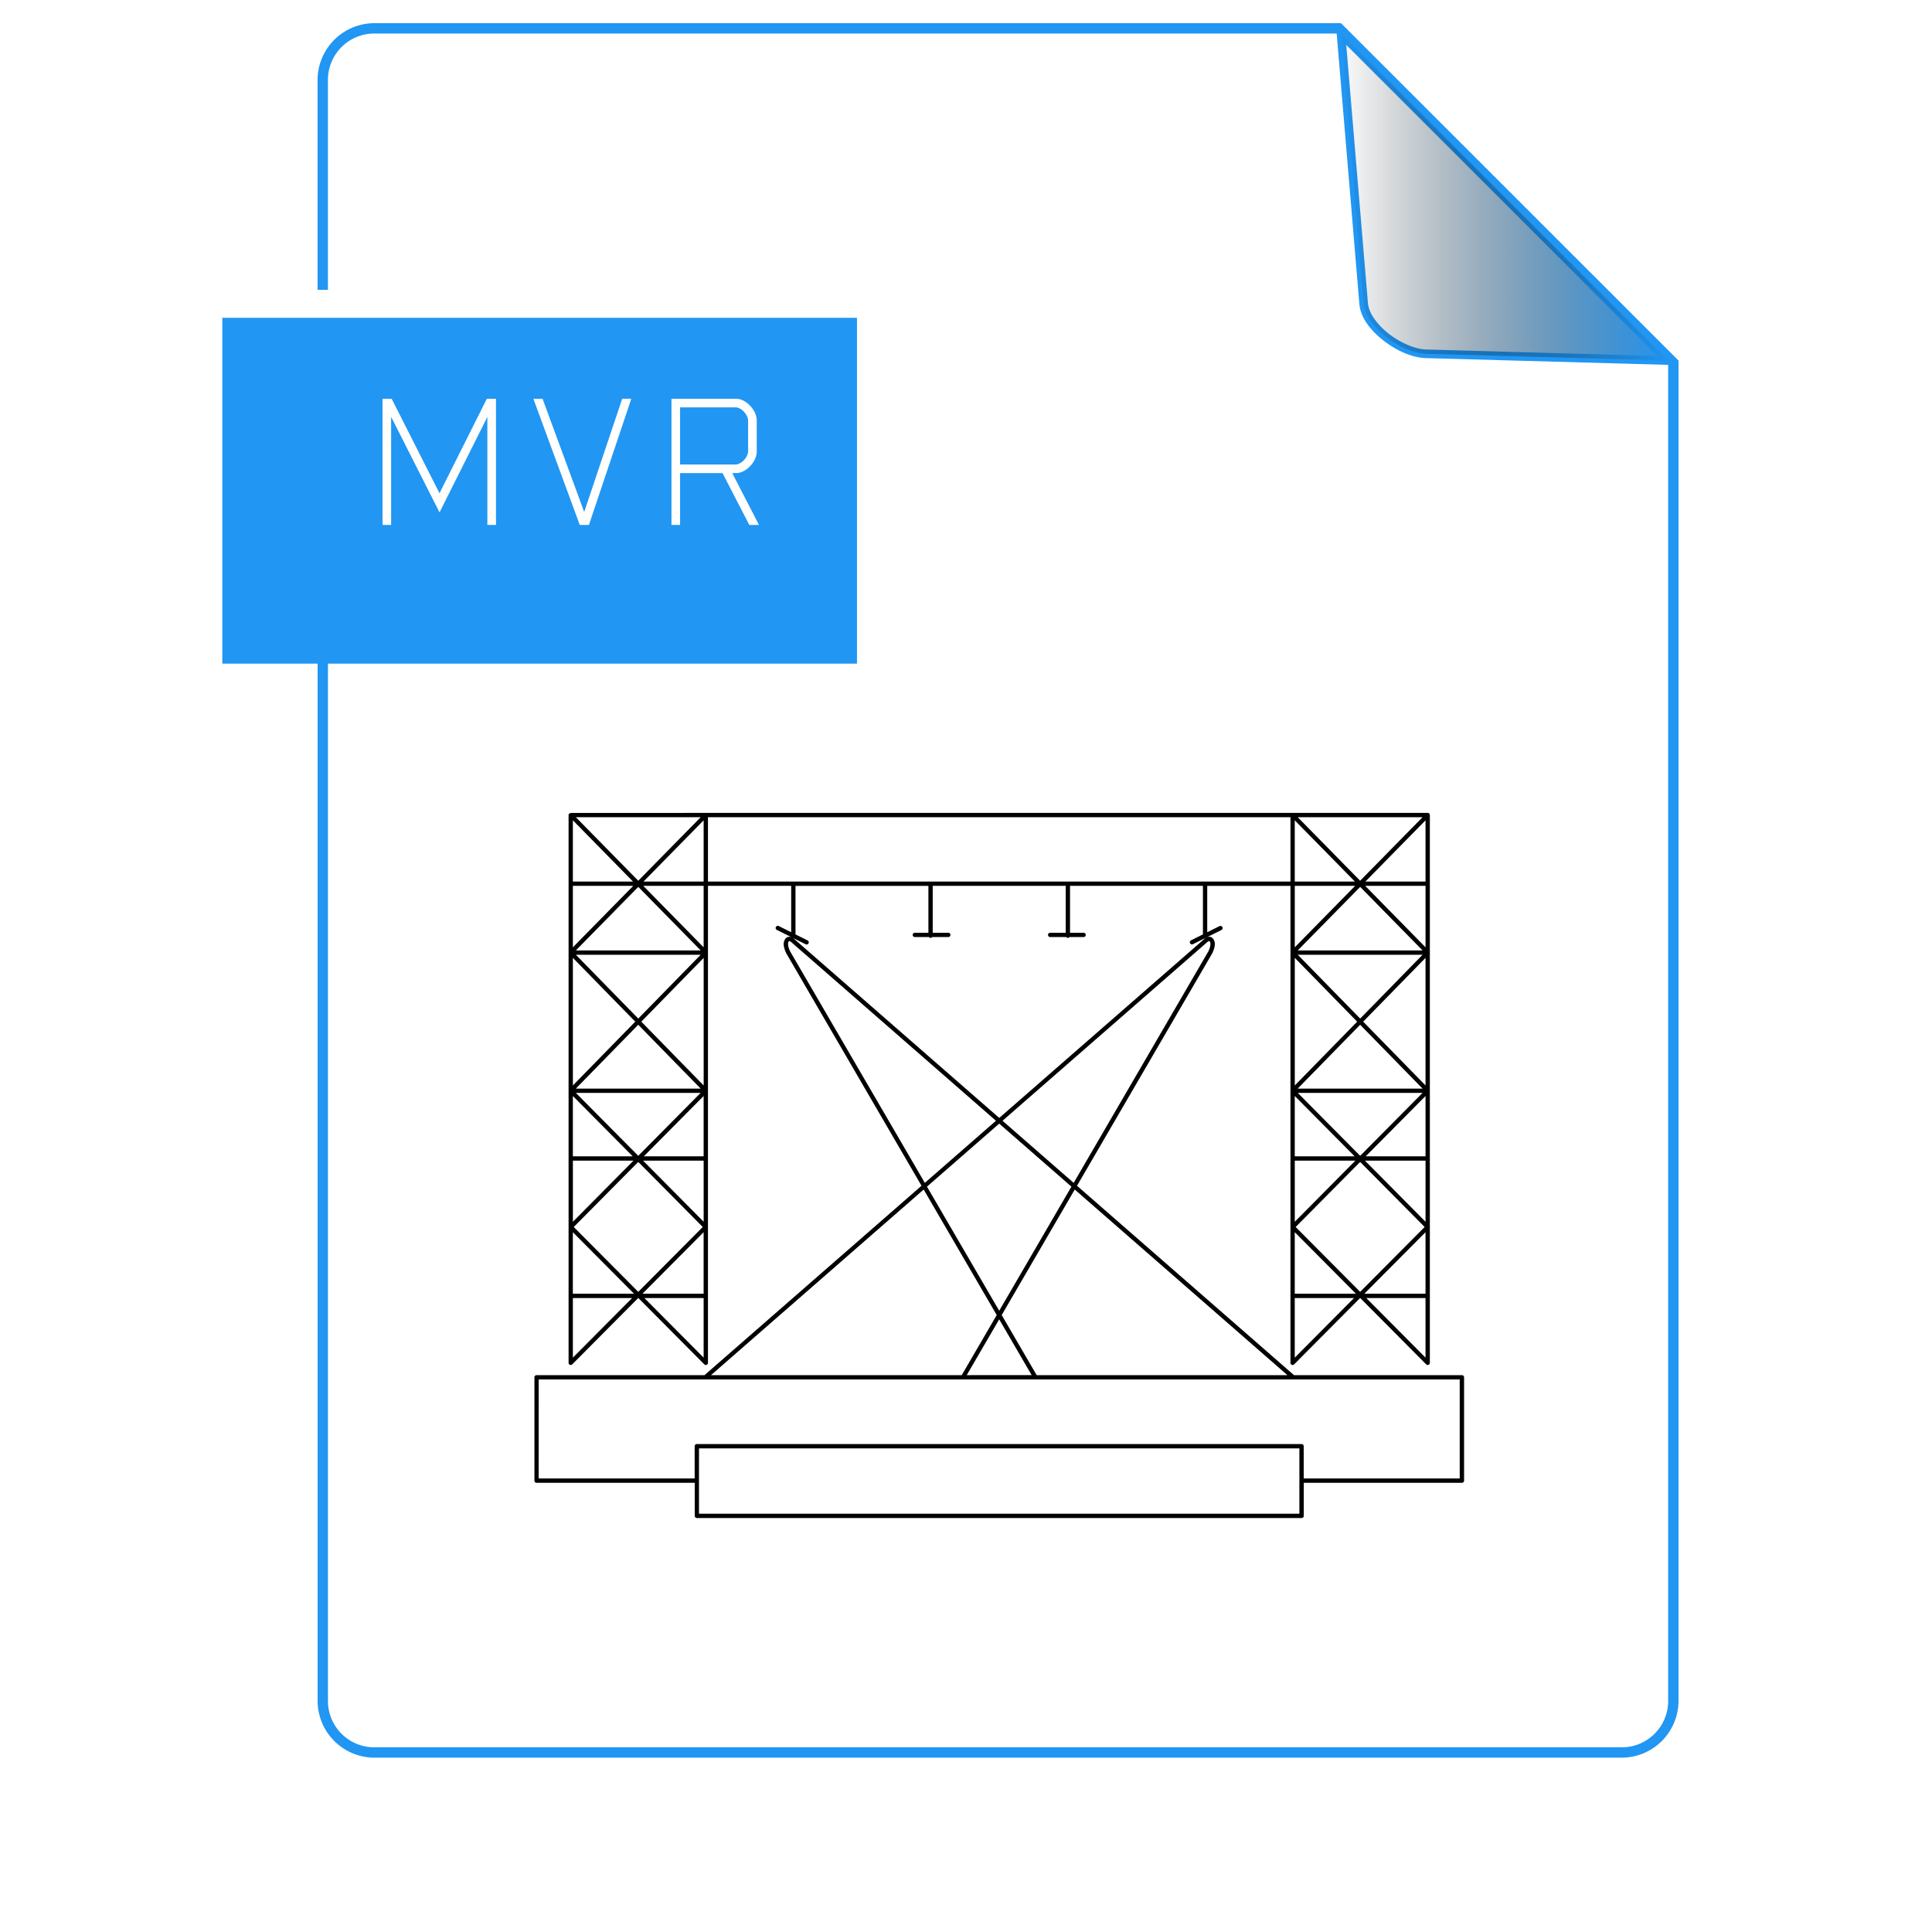 <svg xmlns="http://www.w3.org/2000/svg" viewBox="0 0 512 512">
  <defs>
    <linearGradient id="b" x1="-63.477" x2="-24.524" y1="-2.591" y2="-2.591" gradientTransform="translate(499.24 58.138) scale(2.284)" gradientUnits="userSpaceOnUse">
      <stop offset="0" stop-opacity="0"/>
      <stop offset="1" stop-color="#2196f3"/>
    </linearGradient>
    <filter id="a" width="1.185" height="1.341" x="-.116" y="-.126" color-interpolation-filters="sRGB">
      <feFlood flood-opacity=".251" result="flood"/>
      <feComposite in="flood" in2="SourceGraphic" operator="in" result="composite1"/>
      <feGaussianBlur in="composite1" result="blur" stdDeviation="2"/>
      <feOffset dx="-3.5" dy="3.5" result="offset"/>
      <feComposite in="SourceGraphic" in2="offset" result="composite2"/>
    </filter>
  </defs>
  <path fill="#fff" d="m299 147.87 38.452 38.395v154.98c0 2.943-2.194 5.402-5.403 5.402h-144.67c-3.654 0-5.4-1.603-5.4-5.402v-188.01c0-2.761 1.606-5.404 5.4-5.402z" filter="url(#a)" transform="translate(-328.82 -328.82) scale(2.284)"/>
  <path fill="#2196f3" d="M99.241 6.143a15.077 15.077 0 0 0-15.08 15.082v55.586h2.744V21.225A12.281 12.281 0 0 1 99.24 8.885h255.01a1.142 1.142 0 0 0-.012.09l6.008 71.562c.31 3.714 3.077 7.157 6.49 9.789 3.413 2.629 7.525 4.473 11.107 4.573l64.205 1.793a1.142 1.142 0 0 0 .032-.004v354.03a12.288 12.288 0 0 1-12.343 12.341H99.248a12.281 12.281 0 0 1-12.336-12.34v-283.24H84.17v283.24a15.077 15.077 0 0 0 15.08 15.08h330.49a15.077 15.077 0 0 0 15.082-15.08V95.548l-89.444-89.41zm257.53 5.753 82.469 82.437-61.338-1.718c-2.803-.08-6.67-1.71-9.773-4.1-3.102-2.393-5.387-5.516-5.61-8.168z"/>
  <path d="M151.25 215.43a.571.571 0 0 0-.164.164.571.571 0 0 0-.238-.004.571.571 0 0 0-.165.407l-.004.004v145.16c0 .512.617.765.978.402l17.476-17.574h.032l17.476 17.574a.571.571 0 0 0 .978-.402v-126.4h22.054v12.293l-3.262-1.622a.571.571 0 1 0-.507 1.021l7.584 3.779a.571.571 0 1 0 .51-1.021l-3.183-1.586v-12.862h35.222v12.425h-3.595a.571.571 0 0 0 0 1.142h3.742a.571.571 0 0 0 .424.224.571.571 0 0 0 .43-.224h4.265a.571.571 0 0 0 0-1.142h-4.124v-12.427h35.245v12.427h-4.118a.571.571 0 0 0 0 1.142h4.26a.571.571 0 0 0 .43.224.571.571 0 0 0 .422-.224h3.744a.571.571 0 0 0 0-1.142h-3.595v-12.427h35.222v12.864l-3.183 1.586a.571.571 0 0 0 .51 1.02l7.589-3.778a.572.572 0 0 0-.51-1.023l-3.266 1.624v-12.29h22.056v126.4c0 .512.616.766.977.402l17.476-17.574h.037l17.476 17.574a.571.571 0 0 0 .973-.402v-108.72a.507.507 0 0 0 0-.009v-36.444a.327.327 0 0 0-.018-.016.571.571 0 0 0-.151-.393.571.571 0 0 0-.398-.157l-.004-.004h-.004zm1.361 1.142h33.075l-16.54 16.834zm35.008 0h154.37v17.047h-154.37zm156.3 0h33.07l-16.535 16.834zm-192.1.82 15.936 16.227h-15.936zm34.655 0v16.227h-15.94zm156.65 0 15.939 16.227h-15.94zm34.655.004v16.222h-15.934zm-225.96 17.365h15.996l-15.996 16.288zm18.659 0h15.995v16.288zm172.65 0h15.996l-15.997 16.288zm18.664 0h15.99v16.281zm-192.64.274 16.54 16.836h-33.08zm191.31 0 16.535 16.836h-33.074zm-151.81 13.328c-.384.174-.665.546-.839 1.04-.27.765-.068 1.553.137 2.186.206.63.46 1.12.46 1.12a1.926 1.926 0 0 0 .013.022l35.788 61.507-57.511 50.19h-44.499a.571.571 0 0 0-.571.571v27.388c0 .316.256.572.571.572h41.911v8.765a.57.57 0 0 0 .571.571h160.26a.571.571 0 0 0 .571-.571v-8.765h41.911a.571.571 0 0 0 .571-.572V365a.571.571 0 0 0-.57-.57h-44.5l-57.507-50.19 35.786-61.508a.38.38 0 0 0 .01-.023s.257-.488.463-1.119c.206-.633.407-1.42.137-2.186-.174-.494-.46-.868-.843-1.04a1.38 1.38 0 0 0-1.067 0 2.623 2.623 0 0 0-.95.652l.041-.042-54.185 47.288-54.18-47.288.04.042s-.37-.43-.95-.652a1.38 1.38 0 0 0-1.067 0zm.468 1.04c.027-.014.077-.018.192.025.228.09.525.366.525.366l.041.04 54.064 47.18-18.856 16.457-35.663-61.292s-.217-.412-.388-.944c-.171-.53-.251-1.163-.149-1.453.11-.313.206-.367.233-.379zm111.38 0c.027.011.123.068.23.38.103.29.026.922-.146 1.452-.166.519-.365.902-.374.92l-35.676 61.32-18.856-16.461 54.064-47.18a.571.571 0 0 0 .045-.038s.295-.279.526-.366c.114-.045.16-.04.187-.027zm-167.89 3.614h33.079l-16.54 16.919zm191.31 0h33.079l-16.54 16.919zm-157.44.825v33.82l-16.53-16.911zm156.65 0 16.53 16.91-16.53 16.912zm-191.31.004 16.526 16.905-16.526 16.905zm225.96 0v33.81l-16.526-16.905zm-208.64 17.723 16.544 16.923H152.6zm191.31 0 16.544 16.923h-33.088zm-207.83 18.066h33.049L169.143 306.3zm191.31 0h33.052l-16.526 16.67zm-.804.813 15.859 15.99h-15.86zm-191.31.004 15.854 15.987h-15.854zm34.655 0v15.987h-15.854zm191.31 0v15.987h-15.854zm-112.98 7.322 19.137 16.699-19.137 32.894-19.142-32.894zm-112.98 9.807h16.06l-16.06 16.198zm18.596 0h16.06v16.197zm172.71 0h16.062l-16.06 16.199zm18.596 0h16.06v16.197zm-192.58.342 17.097 17.241-17.097 17.191-17.095-17.19zm191.31 0 17.092 17.241-17.092 17.191-17.092-17.19zm-115.67 7.318 19.356 33.262-9.268 15.925h-66.45zm40.033 0 56.362 49.187h-66.45l-9.268-15.923zm58.306 11.3 16.215 16.31h-16.215zm-191.31.005 16.21 16.304h-16.21zm34.655 0v16.304h-16.211zm191.31 0v16.304h-16.211zm-225.96 17.448h15.7l-15.7 15.79zm18.954 0h15.7v15.79zm172.35 0h15.7l-15.7 15.795zm18.959 0h15.697v15.79zm-97.282 5.642 8.603 14.792H256.19zm-122.04 15.934h244.08v26.246h-41.342v-8.557a.571.571 0 0 0-.571-.572h-160.26a.571.571 0 0 0-.572.572v8.557h-41.34zm42.482 18.26h159.11v17.325H185.24v-8.768z"/>
  <path fill="#2196f3" stroke="#2196f3" stroke-width=".438" d="M173.48 177.56h73.202v39.689H173.48z" filter="url(#a)" transform="translate(-328.82 -328.82) scale(2.284)"/>
  <path fill="#fff" d="M101.37 105.67v33.447h2.284v-28.656l12.824 25.328 12.68-25.294v28.622h2.285V105.67h-2.421l-12.553 25.042-12.68-25.042zm40.058 0a1.142 1.142 0 0 0 .062.395l12.156 33.054h2.424l11.114-33.086a1.142 1.142 0 0 0 .054-.365h-2.346l-10.074 30.009-11.039-30.006zm36.519 0v33.447h2.284v-13.734h11.254l7.088 13.736h2.568l-7.084-13.736h.909c1.512 0 2.849-.811 3.85-1.873 1.002-1.06 1.726-2.426 1.726-3.904v-8.142c0-1.478-.72-2.842-1.722-3.909-.985-1.05-2.296-1.86-3.783-1.885zm2.284 2.28h14.736c.623 0 1.51.44 2.19 1.165.679.726 1.101 1.684 1.101 2.348v8.142c0 .663-.422 1.613-1.1 2.335-.681.72-1.568 1.16-2.194 1.16h-14.732z"/>
  <path fill="url(#b)" d="m355.37 8.885 6.008 71.559c.532 6.364 10.102 13.136 16.487 13.314l64.21 1.795z"/>
</svg>